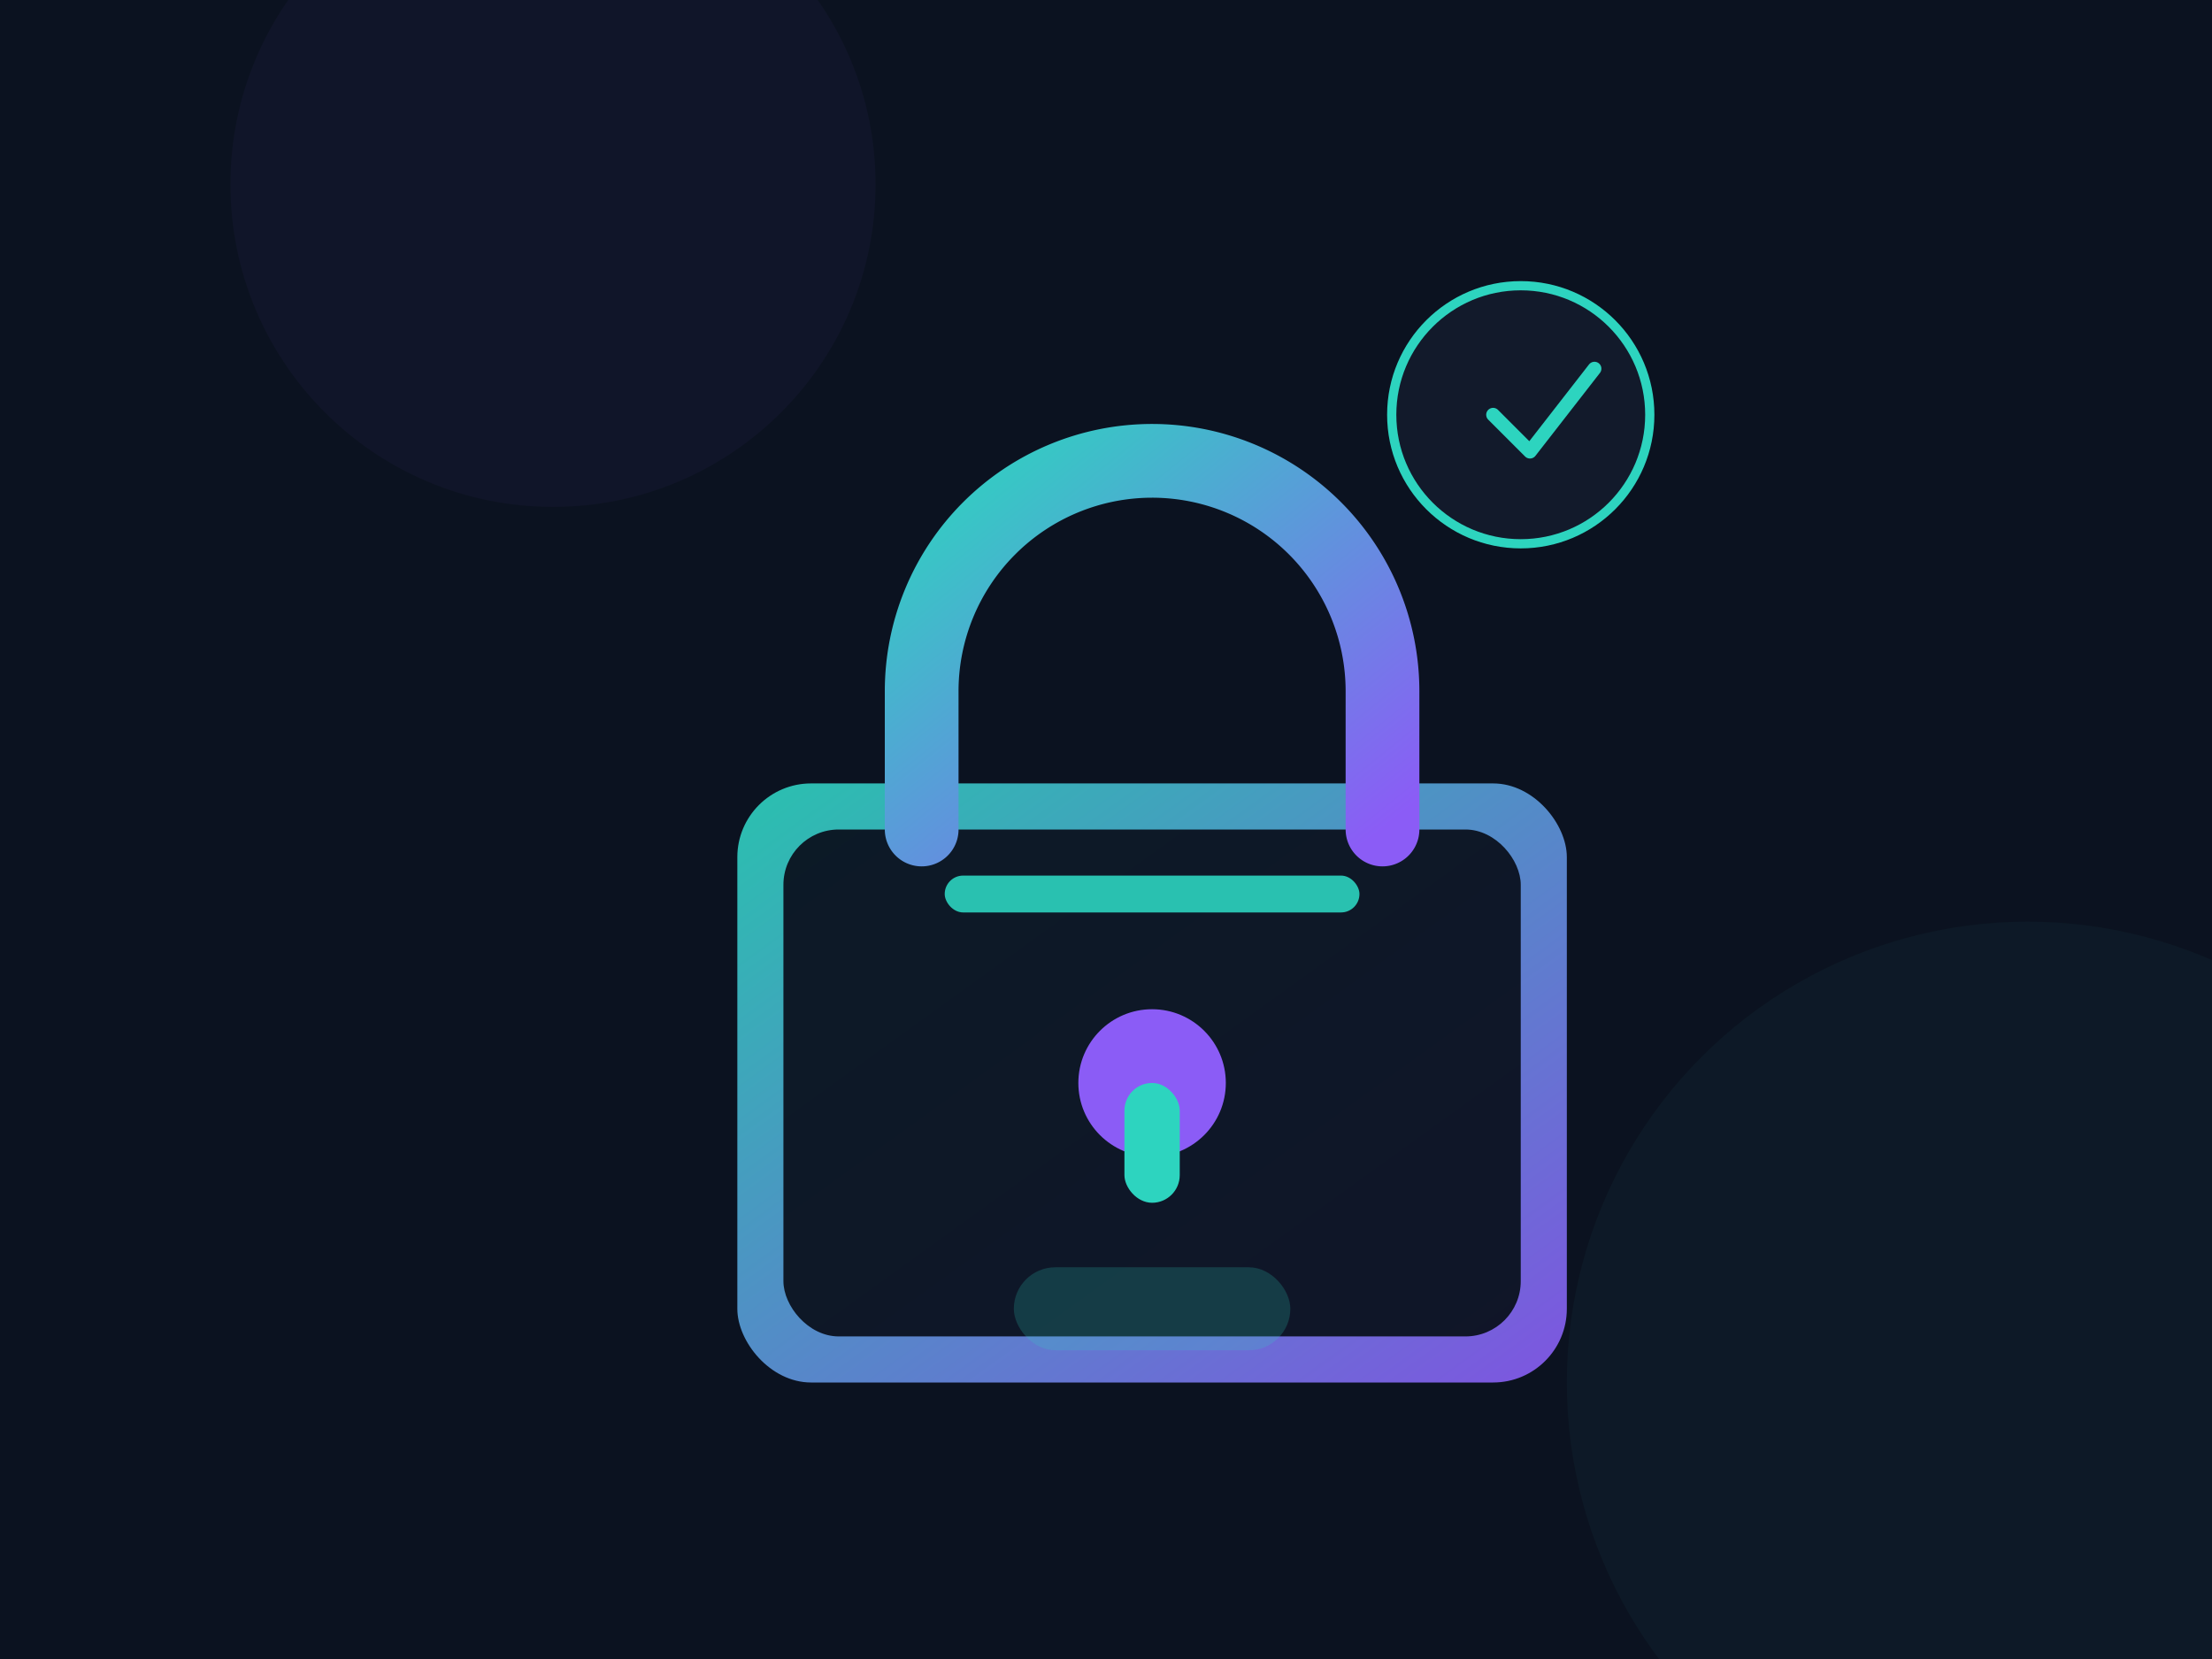 
<svg width="480" height="360" viewBox="0 0 480 360" xmlns="http://www.w3.org/2000/svg">
  <defs>
    <linearGradient id="g1" x1="0" y1="0" x2="1" y2="1">
      <stop offset="0%" stop-color="#2dd4bf"/>
      <stop offset="100%" stop-color="#8b5cf6"/>
    </linearGradient>
    <filter id="blur" x="-20%" y="-20%" width="140%" height="140%">
      <feGaussianBlur stdDeviation="12"/>
    </filter>
  </defs>
  <rect width="480" height="360" fill="#0b1220"/>
  <circle cx="120" cy="40" r="70" fill="#8b5cf6" opacity="0.2" filter="url(#blur)"/>
  <circle cx="440" cy="300" r="100" fill="#2dd4bf" opacity="0.2" filter="url(#blur)"/>
  <g transform="translate(140,70)">
    <rect x="20" y="100" width="180" height="130" rx="16" fill="url(#g1)" opacity="0.9"/>
    <rect x="30" y="110" width="160" height="110" rx="12" fill="#0b1220" opacity="0.95"/>
    <rect x="65" y="120" width="90" height="8" rx="4" fill="#2dd4bf" opacity="0.9"/>
    <rect x="80" y="205" width="60" height="18" rx="9" fill="#2dd4bf" opacity="0.2"/>
    <path d="M60,110 v-30 a50,50 0 0 1 100,0 v30" fill="none" stroke="url(#g1)" stroke-width="16" stroke-linecap="round"/>
    <circle cx="110" cy="165" r="16" fill="#8b5cf6"/>
    <rect x="104" y="165" width="12" height="26" rx="6" fill="#2dd4bf"/>
  </g>
  <g transform="translate(330,90)">
    <circle r="28" fill="#121a2b" stroke="#2dd4bf" stroke-width="2"/>
    <path d="M-6,0 l8,8 l14,-18" fill="none" stroke="#2dd4bf" stroke-width="3" stroke-linecap="round" stroke-linejoin="round"/>
  </g>
</svg>

